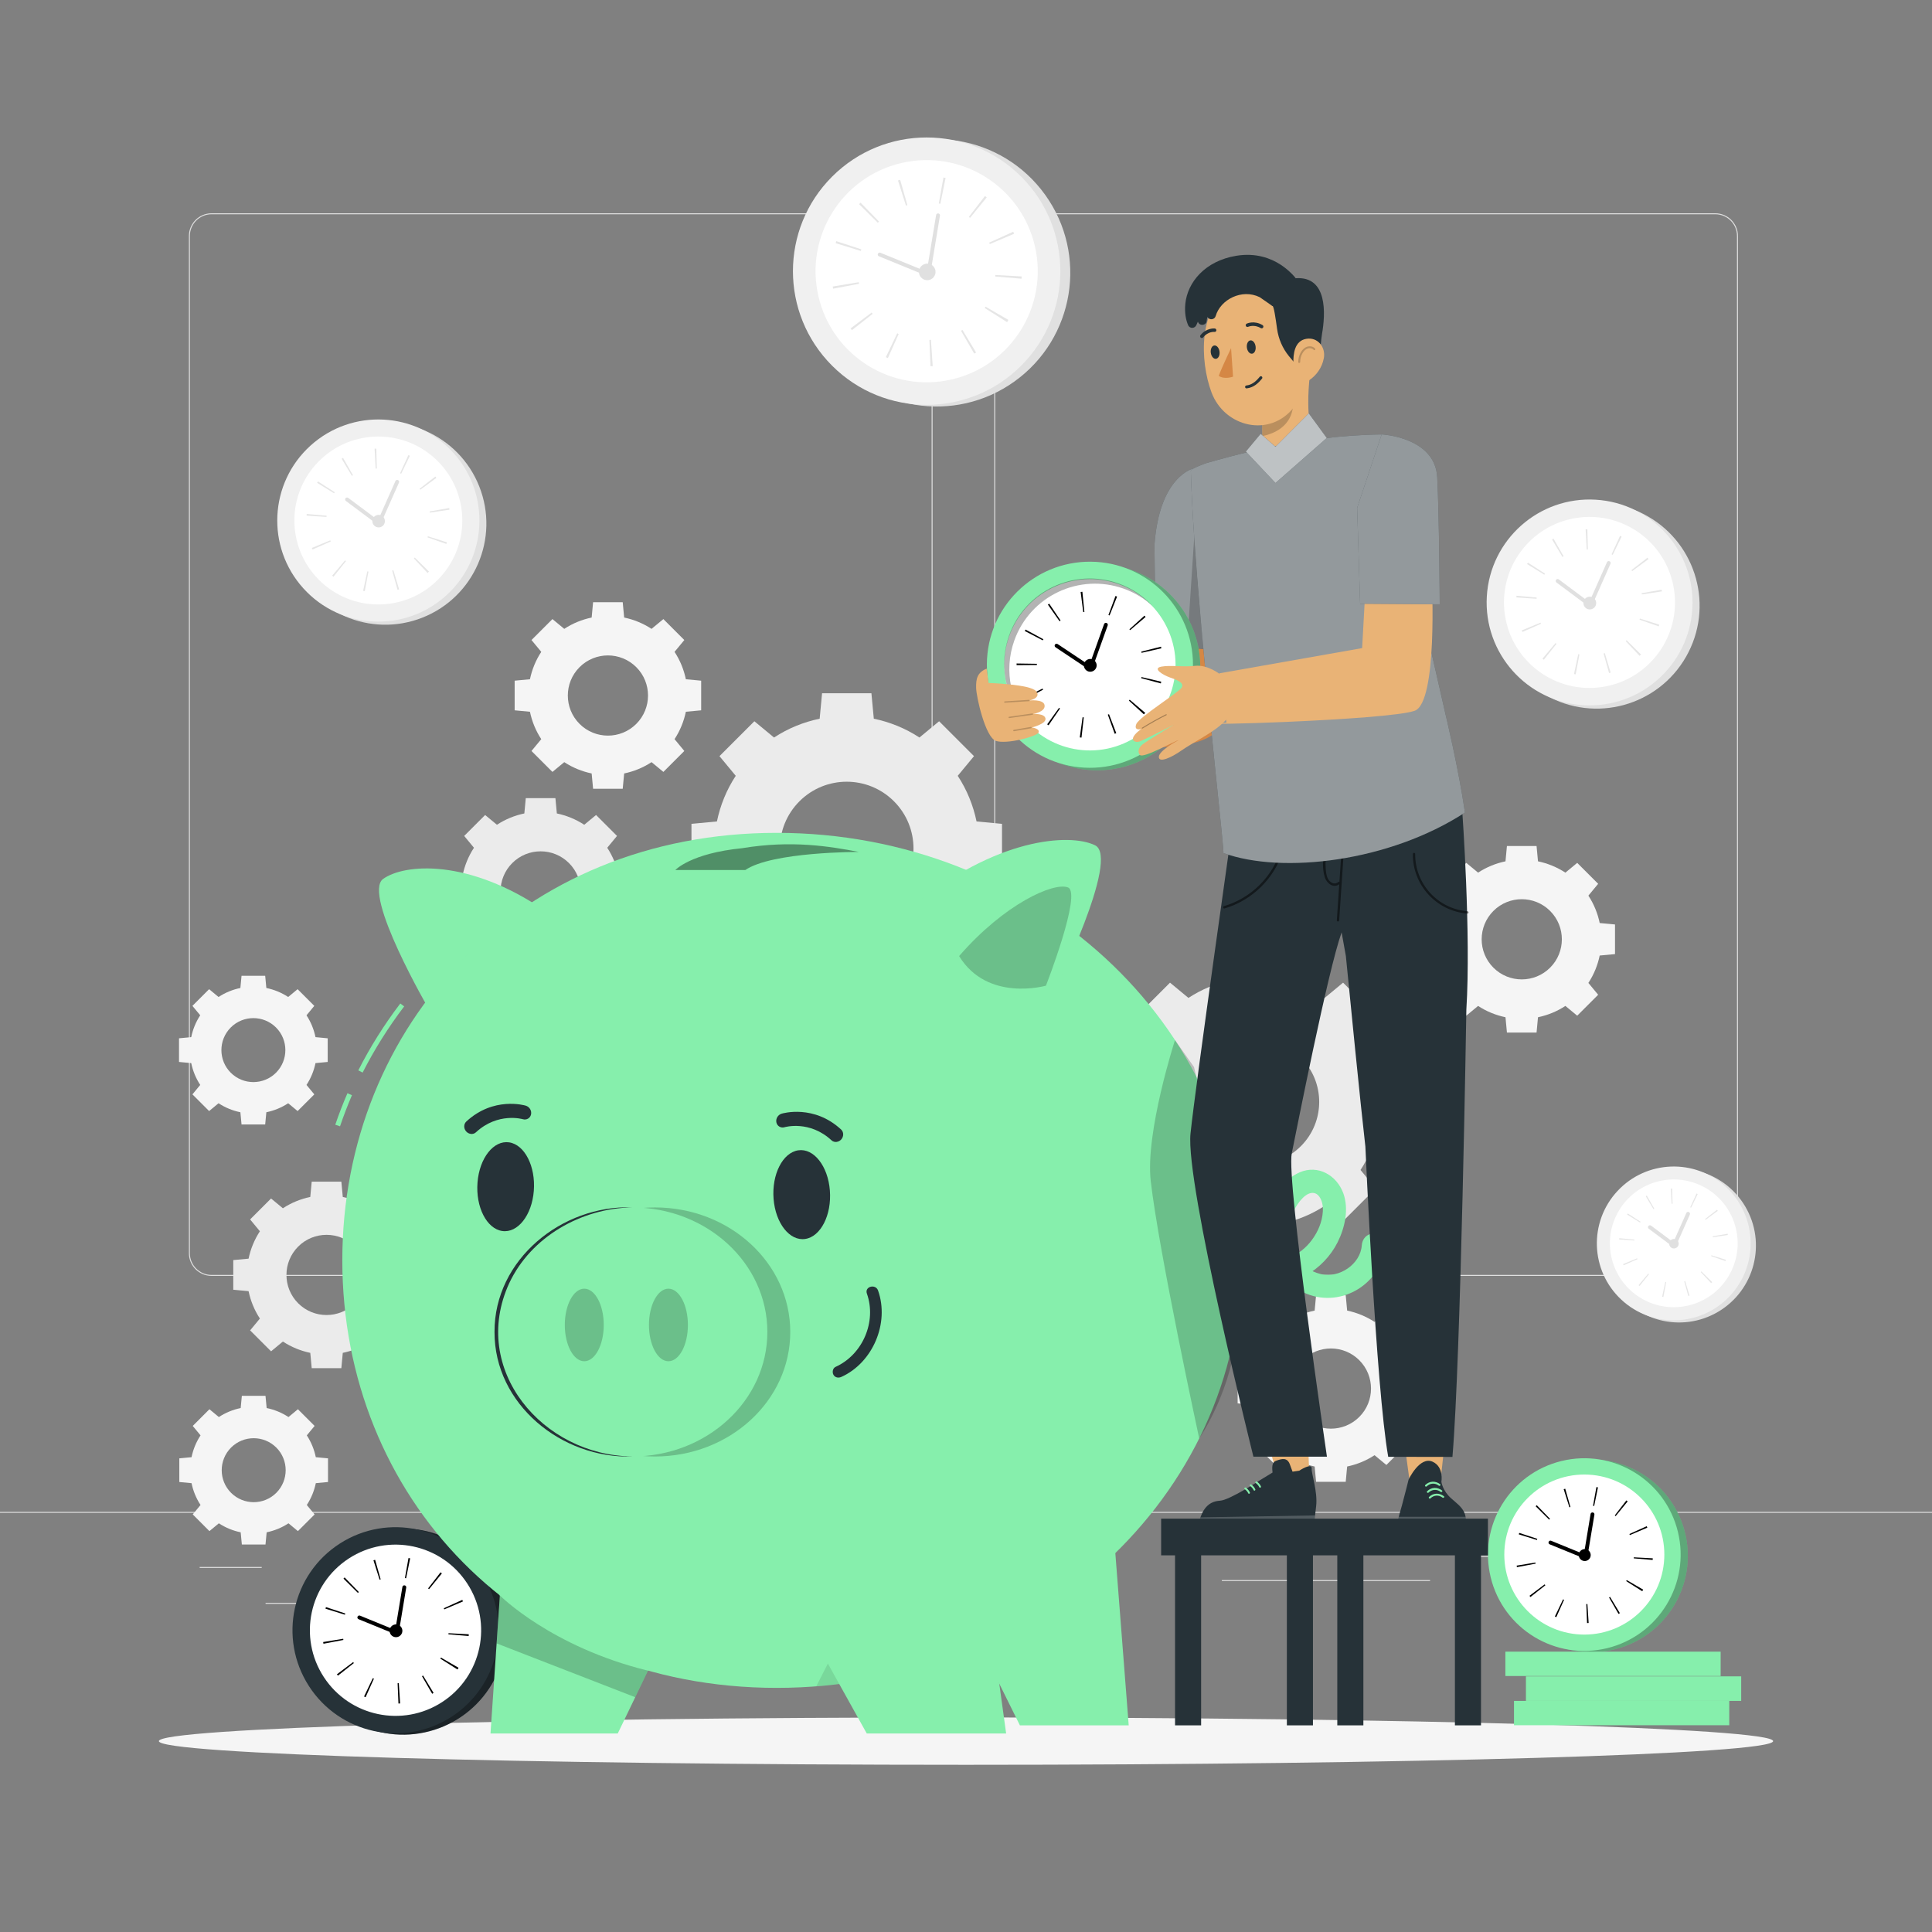 <svg xmlns="http://www.w3.org/2000/svg" viewBox="0 0 500 500"><rect x="0" y="0" width="500" height="500" fill="#808080" stroke="none"/><g id="freepik--background-complete--inject-7"><g><g><g><path d="M443.92,330.2h-180.75c-3.23,0-5.86-2.63-5.86-5.86V61.06c0-3.23,2.63-5.86,5.86-5.86h180.75c3.23,0,5.86,2.63,5.86,5.86V324.34c0,3.23-2.63,5.86-5.86,5.86ZM263.17,55.45c-3.09,0-5.61,2.52-5.61,5.61V324.34c0,3.09,2.52,5.61,5.61,5.61h180.75c3.09,0,5.61-2.52,5.61-5.61V61.06c0-3.09-2.52-5.61-5.61-5.61h-180.75Z" style="fill:#e0e0e0;"></path><path d="M235.49,330.2H54.75c-3.23,0-5.86-2.63-5.86-5.86V61.06c0-3.23,2.63-5.86,5.86-5.86H235.49c3.23,0,5.86,2.63,5.86,5.86V324.34c0,3.23-2.63,5.86-5.86,5.86ZM54.75,55.45c-3.09,0-5.61,2.52-5.61,5.61V324.34c0,3.09,2.52,5.61,5.61,5.61H235.49c3.09,0,5.61-2.52,5.61-5.61V61.06c0-3.09-2.52-5.61-5.61-5.61H54.75Z" style="fill:#e0e0e0;"></path></g><rect x="0" y="391.27" width="500" height=".25" style="fill:#e0e0e0;"></rect></g><rect x="51.67" y="405.53" width="16.06" height=".25" style="fill:#e0e0e0;"></rect><rect x="170.35" y="402.82" width="53.53" height=".25" style="fill:#e0e0e0;"></rect><rect x="68.73" y="414.82" width="36.25" height=".25" style="fill:#e0e0e0;"></rect><rect x="378.35" y="402.69" width="43.19" height=".25" style="fill:#e0e0e0;"></rect><rect x="430.45" y="402.69" width="6.33" height=".25" style="fill:#e0e0e0;"></rect><rect x="316.21" y="408.92" width="53.89" height=".25" style="fill:#e0e0e0;"></rect></g><path d="M190.41,200.78c-2.4,3.65-4.01,7.67-4.87,11.81l-6.59,.62v12.77l6.59,.62c.86,4.14,2.47,8.15,4.87,11.81l-4.21,5.09,9.03,9.03,5.09-4.21c3.65,2.4,7.67,4.01,11.81,4.87l.62,6.59h12.77l.62-6.59c4.14-.86,8.15-2.47,11.81-4.87l5.09,4.21,9.03-9.03-4.21-5.09c2.4-3.65,4.01-7.67,4.87-11.81l6.59-.62v-12.77l-6.59-.62c-.86-4.14-2.47-8.15-4.87-11.81l4.21-5.09-9.03-9.03-5.09,4.21c-3.65-2.4-7.67-4.01-11.81-4.87l-.62-6.59h-12.77l-.62,6.59c-4.14,.86-8.15,2.47-11.81,4.87l-5.09-4.21-9.03,9.03,4.21,5.09Zm40.94,6.59c6.75,6.75,6.75,17.7,0,24.45-6.75,6.75-17.7,6.75-24.45,0-6.75-6.75-6.75-17.7,0-24.45,6.75-6.75,17.7-6.75,24.45,0Z" style="fill:#ebebeb;"></path><path d="M140.08,168.7c-1.44,2.19-2.41,4.61-2.93,7.09l-3.96,.37v7.67l3.96,.37c.52,2.49,1.49,4.9,2.93,7.09l-2.53,3.06,5.42,5.42,3.06-2.53c2.19,1.44,4.61,2.41,7.09,2.93l.37,3.96h7.67l.37-3.96c2.49-.52,4.9-1.49,7.09-2.93l3.06,2.53,5.42-5.42-2.53-3.06c1.44-2.19,2.41-4.61,2.93-7.09l3.96-.37v-7.67l-3.96-.37c-.52-2.49-1.49-4.9-2.93-7.09l2.53-3.06-5.42-5.42-3.06,2.53c-2.2-1.44-4.61-2.41-7.09-2.93l-.37-3.96h-7.67l-.37,3.96c-2.49,.52-4.9,1.49-7.09,2.93l-3.06-2.53-5.42,5.42,2.53,3.06Zm24.59,3.96c4.05,4.05,4.05,10.63,0,14.68-4.05,4.05-10.63,4.05-14.68,0s-4.05-10.63,0-14.68c4.05-4.05,10.63-4.05,14.68,0Z" style="fill:#f5f5f5;"></path><path d="M327.19,348.06c-1.44,2.19-2.41,4.61-2.93,7.09l-3.96,.37v7.67l3.96,.37c.52,2.49,1.49,4.9,2.93,7.09l-2.53,3.06,5.42,5.42,3.06-2.53c2.19,1.44,4.61,2.41,7.09,2.93l.37,3.96h7.67l.37-3.96c2.49-.52,4.9-1.49,7.09-2.93l3.06,2.53,5.42-5.42-2.53-3.06c1.44-2.19,2.41-4.61,2.93-7.09l3.96-.37v-7.67l-3.96-.37c-.52-2.49-1.49-4.9-2.93-7.09l2.53-3.06-5.42-5.42-3.06,2.53c-2.2-1.44-4.61-2.41-7.09-2.93l-.37-3.96h-7.67l-.37,3.96c-2.49,.52-4.9,1.49-7.09,2.93l-3.06-2.53-5.42,5.42,2.53,3.06Zm24.59,3.96c4.05,4.05,4.05,10.63,0,14.68-4.05,4.05-10.63,4.05-14.68,0-4.05-4.05-4.05-10.63,0-14.68,4.05-4.05,10.63-4.05,14.68,0Z" style="fill:#f5f5f5;"></path><path d="M51.82,262.75c-1.15,1.75-1.92,3.67-2.33,5.66l-3.16,.3v6.12l3.16,.3c.41,1.98,1.18,3.9,2.33,5.65l-2.02,2.44,4.32,4.32,2.44-2.02c1.75,1.15,3.67,1.92,5.65,2.33l.3,3.16h6.12l.3-3.16c1.98-.41,3.9-1.18,5.65-2.33l2.44,2.02,4.32-4.32-2.02-2.44c1.15-1.75,1.92-3.67,2.33-5.65l3.16-.3v-6.12l-3.16-.3c-.41-1.98-1.18-3.9-2.33-5.65l2.02-2.44-4.32-4.32-2.44,2.02c-1.75-1.15-3.67-1.92-5.65-2.33l-.3-3.16h-6.12l-.3,3.16c-1.98,.41-3.9,1.18-5.65,2.33l-2.44-2.02-4.32,4.32,2.02,2.44Zm19.61,3.16c3.23,3.23,3.23,8.47,0,11.71-3.23,3.23-8.48,3.23-11.71,0-3.23-3.23-3.23-8.47,0-11.71,3.23-3.23,8.47-3.23,11.71,0Z" style="fill:#f5f5f5;"></path><path d="M51.9,371.47c-1.15,1.75-1.92,3.67-2.33,5.65l-3.16,.3v6.12l3.16,.3c.41,1.98,1.18,3.9,2.33,5.65l-2.02,2.44,4.32,4.32,2.44-2.02c1.75,1.15,3.67,1.92,5.65,2.33l.3,3.16h6.12l.3-3.16c1.98-.41,3.9-1.18,5.65-2.33l2.44,2.02,4.32-4.32-2.02-2.44c1.15-1.75,1.92-3.67,2.33-5.65l3.16-.3v-6.12l-3.16-.3c-.41-1.98-1.18-3.9-2.33-5.65l2.02-2.44-4.32-4.32-2.44,2.02c-1.75-1.15-3.67-1.92-5.65-2.33l-.3-3.16h-6.12l-.3,3.16c-1.98,.41-3.9,1.18-5.65,2.33l-2.44-2.02-4.32,4.32,2.02,2.44Zm19.61,3.16c3.23,3.23,3.23,8.47,0,11.71-3.23,3.23-8.48,3.23-11.71,0s-3.23-8.47,0-11.71c3.23-3.23,8.47-3.23,11.71,0Z" style="fill:#f5f5f5;"></path><path d="M376.58,231.79c-1.44,2.19-2.41,4.61-2.93,7.09l-3.96,.37v7.67l3.96,.37c.52,2.49,1.49,4.9,2.93,7.09l-2.53,3.06,5.42,5.42,3.06-2.53c2.19,1.44,4.61,2.41,7.09,2.93l.37,3.96h7.67l.37-3.96c2.49-.52,4.9-1.49,7.09-2.93l3.06,2.53,5.42-5.42-2.53-3.06c1.44-2.19,2.41-4.61,2.93-7.09l3.96-.37v-7.67l-3.96-.37c-.52-2.49-1.49-4.9-2.93-7.09l2.53-3.06-5.42-5.42-3.06,2.53c-2.2-1.44-4.61-2.41-7.09-2.93l-.37-3.96h-7.67l-.37,3.96c-2.49,.52-4.9,1.49-7.09,2.93l-3.06-2.53-5.42,5.42,2.53,3.06Zm24.59,3.96c4.05,4.05,4.05,10.63,0,14.68-4.05,4.05-10.63,4.05-14.68,0-4.05-4.05-4.05-10.63,0-14.68,4.05-4.05,10.63-4.05,14.68,0Z" style="fill:#f5f5f5;"></path><path d="M122.66,219.4c-1.44,2.19-2.41,4.61-2.93,7.09l-3.96,.37v7.67l3.96,.37c.52,2.49,1.49,4.9,2.93,7.09l-2.53,3.06,5.42,5.42,3.06-2.53c2.19,1.44,4.61,2.41,7.09,2.93l.37,3.96h7.67l.37-3.96c2.49-.52,4.9-1.49,7.09-2.93l3.06,2.53,5.42-5.42-2.53-3.06c1.44-2.19,2.41-4.61,2.93-7.09l3.96-.37v-7.67l-3.96-.37c-.52-2.49-1.49-4.9-2.93-7.09l2.53-3.06-5.42-5.42-3.06,2.53c-2.2-1.44-4.61-2.41-7.09-2.93l-.37-3.96h-7.67l-.37,3.96c-2.49,.52-4.9,1.49-7.09,2.93l-3.06-2.53-5.42,5.42,2.53,3.06Zm24.59,3.96c4.05,4.05,4.05,10.63,0,14.68-4.05,4.05-10.63,4.05-14.68,0-4.05-4.05-4.05-10.63,0-14.68,4.05-4.05,10.63-4.05,14.68,0Z" style="fill:#ebebeb;"></path><path d="M67.26,318.65c-1.44,2.19-2.41,4.61-2.93,7.09l-3.96,.37v7.67l3.96,.37c.52,2.49,1.49,4.9,2.93,7.09l-2.53,3.06,5.42,5.42,3.06-2.53c2.2,1.44,4.61,2.41,7.09,2.93l.37,3.96h7.67l.37-3.96c2.49-.52,4.9-1.49,7.09-2.93l3.06,2.53,5.42-5.42-2.53-3.06c1.44-2.19,2.41-4.61,2.93-7.09l3.96-.37v-7.67l-3.96-.37c-.52-2.49-1.49-4.9-2.93-7.09l2.53-3.06-5.42-5.42-3.06,2.53c-2.2-1.44-4.61-2.41-7.09-2.93l-.37-3.96h-7.67l-.37,3.96c-2.49,.52-4.9,1.49-7.09,2.93l-3.06-2.53-5.42,5.42,2.53,3.06Zm24.59,3.96c4.05,4.05,4.05,10.63,0,14.68-4.05,4.05-10.63,4.05-14.68,0s-4.05-10.63,0-14.68c4.05-4.05,10.63-4.05,14.68,0Z" style="fill:#ebebeb;"></path><path d="M298.29,267.54c-2.25,3.42-3.76,7.19-4.57,11.06l-6.18,.58v11.97l6.18,.58c.8,3.88,2.32,7.64,4.57,11.06l-3.95,4.77,8.46,8.46,4.77-3.95c3.42,2.25,7.19,3.76,11.06,4.57l.58,6.18h11.97l.58-6.18c3.88-.81,7.64-2.32,11.06-4.57l4.77,3.95,8.46-8.46-3.95-4.77c2.25-3.42,3.76-7.19,4.57-11.06l6.18-.58v-11.97l-6.18-.58c-.81-3.88-2.32-7.64-4.57-11.06l3.95-4.77-8.46-8.46-4.77,3.95c-3.42-2.25-7.19-3.76-11.06-4.57l-.58-6.18h-11.97l-.58,6.18c-3.88,.81-7.64,2.32-11.06,4.57l-4.77-3.95-8.46,8.46,3.95,4.77Zm38.37,6.18c6.33,6.33,6.33,16.58,0,22.91-6.33,6.33-16.58,6.33-22.91,0s-6.33-16.58,0-22.91c6.33-6.33,16.58-6.33,22.91,0Z" style="fill:#ebebeb;"></path><g><g><circle cx="242.39" cy="70.61" r="34.6" transform="translate(4.37 154.79) rotate(-35.72)" style="fill:#e0e0e0;"></circle><circle cx="239.82" cy="70.18" r="34.6" transform="translate(20.61 190.13) rotate(-45)" style="fill:#f0f0f0;"></circle><circle cx="239.82" cy="70.18" r="28.75" transform="translate(-9.66 56.06) rotate(-13.07)" style="fill:#fff;"></circle><path d="M240.81,94.79l-.28-6.82c.14,0,.27-.01,.4-.02l.45,6.81c-.19,.01-.38,.02-.57,.03Zm-11.03-2.12c-.17-.08-.35-.16-.52-.24l2.94-6.16c.12,.06,.24,.11,.37,.17l-2.79,6.23Zm22.35-1.15l-3.42-5.91,.37-.22,3.53,5.84c-.16,.1-.32,.19-.48,.28Zm-31.65-6.08c-.12-.15-.23-.3-.35-.45l5.46-4.1,.25,.33-5.36,4.22Zm40.14-2.08l-5.77-3.64,.22-.35,5.9,3.43-.09,.15c-.06,.1-.16,.26-.26,.42Zm-45.01-8.65c-.04-.19-.07-.37-.1-.56l6.74-1.11c.02,.13,.05,.27,.07,.4l-6.71,1.27Zm41.95-3.15c.01-.13,.02-.26,.03-.39l6.82,.37c-.01,.2-.02,.39-.04,.59l-6.8-.57Zm-34.77-6.61l-6.52-2.02,.17-.52,6.48,2.13-.13,.41Zm33.38-1.78l-.17-.38,6.22-2.81c.08,.17,.15,.34,.23,.51l-6.28,2.68Zm-28.99-5.53l-4.85-4.8c.13-.13,.26-.26,.39-.39l4.76,4.89-.3,.3Zm23.87-1.26c-.1-.08-.21-.17-.31-.25l4.17-5.4c.15,.12,.3,.24,.45,.36l-4.31,5.29Zm-16.59-3.16l-2.06-6.51c.19-.06,.37-.12,.56-.17l1.87,6.56c-.13,.04-.25,.07-.37,.11Zm8.9-.48l-.4-.08,1.2-6.72c.19,.03,.37,.07,.56,.11l-1.36,6.69Z" style="fill:#e6e6e6;"></path></g><g><path d="M240.23,71.51c-.06,0-.13-.01-.19-.04l-12.57-5.14c-.26-.1-.38-.4-.27-.65,.1-.26,.4-.38,.65-.27l11.99,4.9,2.43-14.66c.04-.27,.3-.46,.58-.41,.27,.04,.46,.3,.41,.58l-2.53,15.28c-.02,.15-.12,.28-.25,.35-.08,.04-.16,.06-.24,.06Z" style="fill:#e0e0e0;"></path><path d="M242.11,70.55c-.1,1.18-1.14,2.06-2.32,1.96-1.18-.1-2.06-1.14-1.96-2.32,.1-1.18,1.14-2.06,2.32-1.96,1.18,.1,2.06,1.14,1.96,2.32Z" style="fill:#e0e0e0;"></path></g></g><g><g><circle cx="99.71" cy="135.51" r="26.16" transform="translate(-42.9 46.25) rotate(-21.61)" style="fill:#e0e0e0;"></circle><circle cx="97.91" cy="134.71" r="26.16" transform="translate(-65.04 100.38) rotate(-42.09)" style="fill:#f0f0f0;"></circle><circle cx="97.91" cy="134.71" r="21.73" transform="translate(-67.59 116.23) rotate(-47.62)" style="fill:#fff;"></circle><path d="M93.98,152.9l1.08-5.04c.1,.02,.2,.04,.3,.06l-.96,5.07c-.14-.03-.28-.06-.42-.09Zm-7.67-3.64c-.11-.09-.22-.18-.34-.28l3.32-3.95c.08,.07,.16,.13,.24,.19l-3.22,4.03Zm16.58,3.38l-1.39-4.97,.31-.09,1.48,4.94c-.13,.04-.27,.08-.4,.12Zm-22.01-10.44c-.06-.13-.11-.26-.17-.39l4.77-1.97,.12,.29-4.72,2.08Zm29.77,6.08l-3.53-3.76,.23-.22,3.67,3.62-.09,.09c-.06,.06-.17,.16-.27,.26Zm-31.3-14.84c0-.14,.02-.29,.03-.43l5.14,.46c0,.1-.02,.2-.02,.31l-5.15-.34Zm31.3,5.63c.03-.09,.06-.18,.09-.28l4.92,1.56c-.04,.14-.09,.28-.14,.42l-4.87-1.7Zm-24.19-11.41l-4.39-2.71,.22-.35,4.34,2.79-.17,.27Zm24.77,5.01l-.05-.31,5.08-.88c.02,.14,.05,.28,.07,.42l-5.1,.77Zm-20.17-9.53l-2.64-4.43c.12-.07,.24-.14,.36-.21l2.56,4.48-.28,.16Zm17.71,3.59c-.06-.08-.12-.16-.18-.24l4.08-3.16c.09,.12,.18,.23,.26,.35l-4.16,3.06Zm-11.55-5.46l-.27-5.15c.15,0,.29-.01,.44-.02l.13,5.16c-.1,0-.2,0-.3,.01Zm6.6,1.33l-.28-.13,2.15-4.69c.13,.06,.26,.12,.39,.18l-2.26,4.64Z" style="fill:#e6e6e6;"></path></g><g><path d="M98.05,135.89c-.11,0-.21-.03-.3-.1l-8.23-6.14c-.22-.17-.27-.48-.1-.7,.16-.22,.48-.27,.7-.1l7.73,5.77,4.49-10.13c.11-.25,.41-.37,.66-.25,.25,.11,.37,.41,.25,.66l-4.74,10.7c-.06,.14-.18,.24-.33,.28-.04,.01-.08,.02-.13,.02Z" style="fill:#e0e0e0;"></path><path d="M99.52,135.41c-.3,.85-1.22,1.29-2.07,.99s-1.29-1.22-.99-2.07c.3-.85,1.22-1.29,2.07-.99s1.29,1.22,.99,2.07Z" style="fill:#e0e0e0;"></path></g></g><g><g><circle cx="434.53" cy="322.36" r="19.9" transform="translate(-103.63 266.55) rotate(-30.65)" style="fill:#e0e0e0;"></circle><circle cx="433.15" cy="321.75" r="19.9" transform="translate(-97.47 419.61) rotate(-47.05)" style="fill:#f0f0f0;"></circle><circle cx="433.15" cy="321.75" r="16.53" transform="translate(-42.16 577.12) rotate(-64.85)" style="fill:#fff;"></circle><path d="M430.16,335.59l.82-3.84c.08,.02,.15,.03,.23,.05l-.73,3.86c-.11-.02-.21-.04-.32-.07Zm-5.84-2.77c-.09-.07-.17-.14-.26-.21l2.52-3.01c.06,.05,.12,.1,.18,.15l-2.45,3.07Zm12.61,2.57l-1.05-3.78,.24-.07,1.12,3.76c-.1,.03-.2,.06-.31,.09Zm-16.74-7.94c-.04-.1-.09-.2-.13-.3l3.63-1.5,.09,.22-3.59,1.58Zm22.65,4.62l-2.69-2.86,.17-.16,2.79,2.76-.07,.07s-.13,.12-.2,.2Zm-23.81-11.29c0-.11,.02-.22,.03-.33l3.91,.35c0,.08-.01,.15-.02,.23l-3.92-.26Zm23.81,4.29c.02-.07,.05-.14,.07-.21l3.74,1.18c-.03,.11-.07,.21-.11,.32l-3.7-1.29Zm-18.4-8.68l-3.34-2.06,.17-.27,3.3,2.12-.13,.21Zm18.84,3.81l-.04-.24,3.87-.67c.02,.11,.04,.21,.05,.32l-3.88,.59Zm-15.35-7.25l-2.01-3.37c.09-.05,.18-.11,.27-.16l1.95,3.41-.21,.12Zm13.47,2.73c-.05-.06-.09-.12-.14-.18l3.1-2.41c.07,.09,.13,.18,.2,.27l-3.16,2.32Zm-8.78-4.15l-.21-3.92c.11,0,.22-.01,.34-.01l.1,3.92c-.07,0-.15,0-.22,0Zm5.02,1.02l-.21-.1,1.64-3.57c.1,.05,.2,.09,.29,.14l-1.72,3.53Z" style="fill:#e6e6e6;"></path></g><g><path d="M433.26,322.77c-.11,0-.21-.03-.3-.1l-6.26-4.67c-.22-.17-.27-.48-.1-.7,.16-.22,.48-.27,.7-.1l5.76,4.3,3.36-7.57c.11-.25,.41-.37,.66-.25,.25,.11,.37,.41,.25,.66l-3.61,8.14c-.06,.14-.18,.24-.33,.28-.04,.01-.08,.02-.13,.02Z" style="fill:#e0e0e0;"></path><path d="M434.38,322.28c-.23,.64-.93,.98-1.57,.76-.64-.23-.98-.93-.76-1.57s.93-.98,1.57-.76c.64,.23,.98,.93,.76,1.57Z" style="fill:#e0e0e0;"></path></g></g><g><g><circle cx="413.19" cy="156.72" r="26.64" transform="translate(72.66 438.37) rotate(-60.36)" style="fill:#e0e0e0;"></circle><circle cx="411.36" cy="155.91" r="26.64" transform="translate(231.7 557.46) rotate(-86.65)" style="fill:#f0f0f0;"></circle><circle cx="411.36" cy="155.91" r="22.13" transform="translate(-18.93 64.39) rotate(-8.75)" style="fill:#fff;"></circle><path d="M407.35,174.44l1.1-5.14c.1,.02,.2,.04,.31,.06l-.98,5.16c-.14-.03-.29-.06-.43-.09Zm-7.81-3.71c-.11-.09-.23-.18-.34-.28l3.38-4.02c.08,.07,.16,.13,.24,.2l-3.28,4.11Zm16.88,3.45l-1.41-5.06,.31-.09,1.51,5.03c-.14,.04-.27,.08-.41,.12Zm-22.42-10.63c-.06-.13-.12-.27-.17-.4l4.86-2.01,.12,.29-4.81,2.12Zm30.33,6.19l-3.6-3.83,.23-.22,3.74,3.69-.1,.09c-.06,.06-.17,.16-.27,.26Zm-31.89-15.12c0-.15,.02-.29,.03-.44l5.23,.47c0,.1-.02,.21-.02,.31l-5.24-.35Zm31.88,5.74c.03-.09,.06-.19,.09-.28l5.01,1.59c-.05,.14-.09,.29-.14,.43l-4.96-1.73Zm-24.64-11.62l-4.47-2.76,.22-.36,4.42,2.84-.18,.28Zm25.23,5.1l-.05-.32,5.18-.9c.02,.14,.05,.28,.07,.43l-5.2,.79Zm-20.55-9.71l-2.69-4.52c.12-.07,.24-.14,.37-.21l2.61,4.56-.28,.17Zm18.04,3.66c-.06-.08-.12-.16-.18-.24l4.15-3.22c.09,.12,.18,.24,.27,.36l-4.23,3.11Zm-11.76-5.56l-.28-5.25c.15,0,.3-.01,.45-.02l.13,5.25c-.1,0-.2,0-.3,.01Zm6.72,1.36l-.28-.13,2.19-4.78c.13,.06,.26,.12,.4,.19l-2.3,4.72Z" style="fill:#e6e6e6;"></path></g><g><path d="M411.5,157.1c-.11,0-.21-.03-.3-.1l-8.38-6.25c-.22-.17-.27-.48-.1-.7,.17-.22,.48-.27,.7-.1l7.88,5.88,4.58-10.33c.11-.25,.41-.37,.66-.25,.25,.11,.37,.41,.25,.66l-4.83,10.9c-.06,.14-.18,.24-.33,.28-.04,.01-.08,.02-.13,.02Z" style="fill:#e0e0e0;"></path><path d="M413,156.62c-.3,.86-1.25,1.31-2.11,1.01-.86-.3-1.31-1.25-1.01-2.11,.3-.86,1.25-1.31,2.11-1.01,.86,.3,1.31,1.25,1.01,2.11Z" style="fill:#e0e0e0;"></path></g></g></g><g id="freepik--Shadow--inject-7"><path d="M458.88,450.6c0,3.39-93.52,6.13-208.88,6.13s-208.88-2.75-208.88-6.13,93.52-6.13,208.88-6.13,208.88,2.75,208.88,6.13Z" style="fill:#f5f5f5;"></path></g><g id="freepik--Clocks_2--inject-7"><g><g><g><circle cx="411.87" cy="402.63" r="24.93" transform="translate(-141.06 563.92) rotate(-60.61)" style="fill:#86EFAC;"></circle><circle cx="411.87" cy="402.63" r="24.93" transform="translate(-141.06 563.92) rotate(-60.61)" style="opacity:.3;"></circle><circle cx="410.02" cy="402.32" r="24.93" transform="translate(-83.52 108.39) rotate(-13.68)" style="fill:#86EFAC;"></circle><circle cx="410.02" cy="402.32" r="20.71" style="fill:#fff;"></circle><path d="M410.73,420.05l-.2-4.91c.1,0,.19,0,.29-.02l.32,4.91c-.14,0-.27,.02-.41,.02Zm-7.95-1.53c-.13-.06-.25-.11-.38-.17l2.12-4.44c.09,.04,.18,.08,.26,.12l-2.01,4.49Zm16.1-.83l-2.46-4.26,.26-.16,2.54,4.21c-.11,.07-.23,.14-.34,.2Zm-22.8-4.38c-.08-.11-.17-.21-.25-.32l3.93-2.96,.18,.24-3.86,3.04Zm28.93-1.5l-4.16-2.63,.16-.25,4.25,2.47-.07,.11c-.04,.07-.11,.19-.19,.3Zm-32.43-6.23c-.03-.13-.05-.27-.07-.4l4.85-.8c.02,.1,.03,.19,.05,.29l-4.83,.91Zm30.23-2.27c0-.09,.01-.18,.02-.28l4.91,.26c0,.14-.02,.28-.03,.42l-4.9-.41Zm-25.05-4.76l-4.7-1.46,.12-.38,4.67,1.54-.09,.29Zm24.05-1.28l-.12-.27,4.48-2.02c.06,.12,.11,.25,.16,.37l-4.52,1.93Zm-20.89-3.99l-3.49-3.46c.09-.09,.19-.19,.28-.28l3.43,3.52-.22,.22Zm17.2-.91c-.07-.06-.15-.12-.22-.18l3.01-3.89c.11,.09,.22,.17,.33,.26l-3.11,3.81Zm-11.96-2.28l-1.48-4.69c.13-.04,.27-.08,.4-.12l1.35,4.73c-.09,.03-.18,.05-.27,.08Zm6.41-.34l-.29-.06,.87-4.84c.13,.02,.27,.05,.4,.08l-.98,4.82Z"></path></g><g><path d="M410.31,403.41c-.06,0-.13-.01-.19-.04l-9.06-3.7c-.26-.1-.38-.4-.27-.65s.4-.38,.65-.27l8.48,3.47,1.72-10.39c.04-.27,.3-.46,.58-.41,.27,.04,.46,.3,.41,.58l-1.83,11.01c-.02,.15-.12,.28-.25,.35-.08,.04-.16,.06-.24,.06Z"></path><path d="M411.67,402.58c-.07,.85-.82,1.48-1.67,1.41-.85-.07-1.48-.82-1.41-1.67s.82-1.48,1.67-1.41,1.48,.82,1.41,1.67Z"></path></g></g><rect x="391.82" y="440.19" width="55.71" height="6.3" style="fill:#86EFAC;"></rect><rect x="389.59" y="427.45" width="55.71" height="6.3" style="fill:#86EFAC;"></rect><rect x="394.91" y="433.84" width="55.71" height="6.35" style="fill:#86EFAC;"></rect></g></g><g id="freepik--Clock_1--inject-7"><g><g><circle cx="104.35" cy="422.24" r="26.67" transform="translate(-326.32 361.36) rotate(-68.07)" style="fill:#263238;"></circle><circle cx="104.35" cy="422.24" r="26.67" transform="translate(-326.32 361.36) rotate(-68.07)" style="opacity:.3;"></circle><circle cx="102.36" cy="421.91" r="26.67" transform="translate(-211.86 122.33) rotate(-32.73)" style="fill:#263238;"></circle><circle cx="102.36" cy="421.91" r="22.16" transform="translate(-213.64 124.2) rotate(-33.07)" style="fill:#fff;"></circle><path d="M103.12,440.88l-.22-5.26c.1,0,.21,0,.31-.02l.34,5.25c-.15,0-.29,.02-.44,.02Zm-8.5-1.64c-.13-.06-.27-.12-.4-.19l2.27-4.75c.09,.04,.19,.09,.28,.13l-2.15,4.8Zm17.23-.89l-2.64-4.55,.28-.17,2.72,4.5c-.12,.07-.24,.15-.37,.22Zm-24.39-4.69c-.09-.11-.18-.23-.27-.35l4.2-3.16,.19,.25-4.13,3.26Zm30.94-1.6l-4.45-2.81,.17-.27,4.55,2.64-.07,.12c-.05,.08-.12,.2-.2,.32Zm-34.69-6.67c-.03-.14-.05-.29-.08-.43l5.19-.85c.02,.1,.03,.21,.05,.31l-5.17,.98Zm32.34-2.42c0-.1,.01-.2,.02-.3l5.25,.28c0,.15-.02,.3-.03,.45l-5.24-.44Zm-26.8-5.09l-5.02-1.56,.13-.4,5,1.65-.1,.31Zm25.73-1.37l-.13-.29,4.79-2.17c.06,.13,.12,.26,.17,.4l-4.84,2.06Zm-22.35-4.27l-3.74-3.7c.1-.1,.2-.2,.3-.3l3.67,3.77-.23,.23Zm18.4-.97c-.08-.06-.16-.13-.24-.19l3.22-4.16c.12,.09,.23,.18,.35,.28l-3.32,4.08Zm-12.79-2.44l-1.59-5.02c.14-.05,.29-.09,.43-.13l1.44,5.06c-.1,.03-.19,.06-.29,.09Zm6.86-.37l-.31-.06,.93-5.18c.14,.03,.29,.05,.43,.08l-1.05,5.16Z"></path></g><g><path d="M102.68,423.05c-.06,0-.13-.01-.19-.04l-9.69-3.96c-.26-.1-.38-.4-.27-.65,.1-.25,.4-.38,.65-.27l9.11,3.73,1.85-11.16c.04-.27,.3-.46,.58-.41,.27,.04,.46,.3,.41,.58l-1.95,11.78c-.02,.15-.12,.28-.25,.35-.08,.04-.16,.06-.24,.06Z"></path><path d="M104.13,422.19c-.08,.91-.88,1.59-1.79,1.51-.91-.08-1.59-.88-1.51-1.79s.88-1.59,1.79-1.51c.91,.08,1.59,.88,1.51,1.79Z"></path></g></g></g><g id="freepik--Piggy_bank--inject-7"><g><polygon points="292.11 446.52 287.94 392.85 252.68 423.75 263.95 446.52 292.11 446.52" style="fill:#86EFAC;"></polygon><path d="M111.13,261.43s-17.48-30.01-11.98-33.96c5.5-3.95,22.07-5.34,41.85,8.2-5.74,12.52-16.65,21.92-29.87,25.76Z" style="fill:#86EFAC;"></path><path d="M314.56,326.94c6.21,5.81,15.79,7.28,23.32,3.17,3.52-1.92,6.51-5.04,8.3-8.62,1.89-3.79,2.96-8.62,1.45-12.72-1.71-4.61-6.51-7.41-11.25-5.38-4.05,1.73-6.72,6.02-7.98,10.09-2.66,8.61,1.36,17.93,9.79,21.36,9.1,3.7,19.57-2.75,20.24-12.57,.11-1.62-1.46-3-3-3-1.72,0-2.89,1.38-3,3-.33,4.89-5.81,8.6-10.57,7.47-5.53-1.31-8.88-6.63-8.22-12.26,.31-2.62,1.56-5.54,3.54-7.48,1.76-1.73,3.7-1.85,4.72,.52s.18,5.71-.82,7.79c-1.15,2.39-2.87,4.48-4.99,5.89-5.28,3.5-12.55,2.94-17.28-1.49-2.82-2.64-7.07,1.6-4.24,4.24h0Z" style="fill:#86EFAC;"></path><path d="M201.01,215.54c66.41,0,120.25,49.53,120.25,110.64s-53.84,110.64-120.25,110.64-112.42-49.53-112.42-110.64,46.01-110.64,112.42-110.64Z" style="fill:#86EFAC;"></path><path d="M304.09,269.17s-7.72,23.87-6.28,36.49c2.12,18.45,12.54,66.59,12.54,66.59,0,0,8.88-12.62,9.89-29.35,1.01-16.73-11.23-66.75-11.23-66.75l-4.92-6.98Z" style="isolation:isolate; opacity:.2;"></path><path d="M211.25,436.39c3.59-.25,7.12-.66,10.6-1.23l-4.81-10.07-5.78,11.3Z" style="isolation:isolate; opacity:.1;"></path><polygon points="260.39 448.63 254.73 407.58 210.48 423.75 224.32 448.63 260.39 448.63" style="fill:#86EFAC;"></polygon><polygon points="126.94 448.63 129.73 407.58 171.86 423.75 159.87 448.63 126.94 448.63" style="fill:#86EFAC;"></polygon><path d="M272.8,256.78s17.22-34.79,10.6-38.02-25.81-1.85-47.24,15.9c13.13,20.74,36.64,22.12,36.64,22.12Z" style="fill:#86EFAC;"></path><path d="M270.69,255.09s9.39-24.03,5.69-25.43c-3.7-1.4-16.41,4.23-28.16,17.77,7.34,12.01,22.47,7.66,22.47,7.66Z" style="isolation:isolate; opacity:.2;"></path><path d="M222.27,220.48c-7.46-1.43-17.35-3.1-30.18-.97-13.37,1.32-17.31,5.65-17.31,5.65h18.11c6.93-4.75,29.38-4.68,29.38-4.68Z" style="isolation:isolate; opacity:.4;"></path><g><path d="M123.58,306.03c-.5,6.33,2.36,11.95,6.38,12.55,4.02,.6,7.69-4.05,8.19-10.38,.5-6.33-2.35-11.95-6.38-12.56-4.02-.6-7.69,4.05-8.19,10.38Z" style="fill:#263238;"></path><path d="M121.86,293.46c.47,.05,.95-.08,1.31-.42,5.68-5.26,12.07-3.41,12.14-3.39,.95,.28,1.91-.26,2.12-1.23,.21-.97-.39-1.98-1.35-2.27-.33-.1-8.36-2.42-15.4,4.1-.7,.65-.72,1.8-.03,2.57,.33,.37,.76,.58,1.2,.63Z" style="fill:#263238;"></path></g><g><path d="M214.77,308.09c.5,6.33-2.36,11.95-6.38,12.55-4.02,.6-7.69-4.05-8.19-10.38-.5-6.33,2.35-11.95,6.38-12.56,4.02-.6,7.69,4.05,8.19,10.38Z" style="fill:#263238;"></path><path d="M216.5,295.53c-.47,.05-.95-.08-1.31-.42-5.68-5.26-12.07-3.41-12.14-3.39-.95,.28-1.91-.26-2.12-1.23-.21-.97,.39-1.98,1.35-2.27,.33-.1,8.36-2.42,15.4,4.1,.7,.65,.72,1.8,.03,2.57-.33,.37-.76,.58-1.2,.63Z" style="fill:#263238;"></path></g><g><g><path d="M169.5,312.48c19.34,0,35.02,14.42,35.02,32.23s-15.67,32.23-35.02,32.23-35.09-14.42-35.09-32.23,15.75-32.23,35.09-32.23Z" style="isolation:isolate; opacity:.2;"></path><path d="M163.57,312.48c19.34,0,35.02,14.42,35.02,32.23s-15.67,32.23-35.02,32.23-35.09-14.42-35.09-32.23,15.75-32.23,35.09-32.23Z" style="fill:#86EFAC;"></path><ellipse cx="172.99" cy="342.9" rx="5.04" ry="9.39" style="isolation:isolate; opacity:.2;"></ellipse><path d="M156.25,342.9c0,5.18-2.26,9.39-5.04,9.39s-5.04-4.2-5.04-9.39,2.26-9.39,5.04-9.39,5.04,4.2,5.04,9.39Z" style="isolation:isolate; opacity:.2;"></path></g><path d="M163.57,376.93c-18.1,.62-35.65-13.45-35.59-32.23-.07-18.77,17.49-32.86,35.59-32.23-13.16,.24-26.15,7.6-31.79,19.63-10.26,22.33,8.71,44.6,31.79,44.82h0Z" style="fill:#263238;"></path></g><path d="M129.37,412.9s13.26,13.33,38.34,19.47l-3.31,6.87-35.87-13.93,.84-12.41Z" style="isolation:isolate; opacity:.2;"></path><path d="M217.75,356.34c8.15-3.68,12.48-13.95,9.49-22.36-.64-1.81-3.54-1.03-2.89,.8,2.58,7.26-1.1,15.81-8.11,18.97-.74,.34-.91,1.4-.54,2.05,.44,.76,1.32,.87,2.05,.54h0Z" style="fill:#263238;"></path><path d="M104.6,260.46l-1-.76c-4.14,5.43-7.78,11.22-10.87,17.31l1.12,.57c3.06-6.01,6.66-11.74,10.74-17.11Z" style="fill:#86EFAC;"></path><path d="M91.08,283.43l-1.16-.5c-1.16,2.66-2.22,5.4-3.15,8.15l1.23,.41c.92-2.73,1.97-5.44,3.08-8.05Z" style="fill:#86EFAC;"></path></g></g><g id="freepik--Character--inject-7"><g><g><polygon points="338.16 360.32 338.87 383.55 331.2 384.1 324.9 361.84 338.16 360.32" style="fill:#e9b376;"></polygon><g><path d="M340.03,394.89l-6.63-.05s-1.34-.72-2.12-.63c-.79,.09-3.52,.59-3.52,.59l-17.62-.13c.15-.74,.33-1.39,.53-1.98,.25-.71,.53-1.31,.85-1.82,1.11-1.77,2.6-2.4,4.22-2.49,2.47-.14,10.27-5.26,10.27-5.26l3.32-2.03c-.1-1.12-.28-2.59,.91-3.04,1.53-.57,2.85-.86,3.53,.81l.74,2.01,1.74-.26s3.42-2.28,3.22-.43c-.11,1.06,1.58,5.86,1.15,9.59-.1,.87-.19,1.69-.28,2.41h0c-.18,1.6-.31,2.7-.31,2.7Z" style="fill:#263238;"></path><g style="opacity:.2;"><path d="M310.13,394.67l17.62,.13s2.74-.5,3.52-.59c.79-.09,2.12,.63,2.12,.63l6.64,.05s.13-1.1,.31-2.7l-29.68,.5c-.2,.58-.38,1.24-.53,1.98Z" style="fill:#fff;"></path></g><path d="M322.12,385.02c.08-.08,.21-.09,.3-.02,.43,.29,.8,.71,1.04,1.22,.13,.27-.27,.53-.4,.26-.22-.46-.54-.82-.92-1.08-.13-.09-.15-.26-.04-.37h0Z" style="fill:#86EFAC;"></path><path d="M323.52,384.21c.08-.08,.21-.09,.3-.02,.43,.29,.8,.71,1.04,1.22,.13,.27-.27,.53-.4,.26-.22-.46-.54-.82-.92-1.08-.13-.09-.15-.26-.04-.37h0Z" style="fill:#86EFAC;"></path><path d="M324.98,383.45c.08-.08,.21-.09,.3-.02,.43,.29,.8,.71,1.04,1.22,.13,.27-.27,.53-.4,.26-.22-.46-.54-.82-.92-1.08-.13-.09-.15-.26-.04-.37h0Z" style="fill:#86EFAC;"></path></g></g><g><polygon points="361.7 360.48 364.93 384.2 372.66 384.59 375.16 361.73 361.7 360.48" style="fill:#e9b376;"></polygon><path d="M379.24,395.2h-17.29s-.38-.73,.05-2.66c.07-.3,.15-.63,.26-.99,0-.02,0-.04,.02-.05,.16-.53,.35-1.19,.54-1.9,.79-2.89,1.72-6.68,1.72-6.68,0,0,2.88-6.16,6.24-4.62,2.95,1.35,2.25,5.21,2.25,5.21,0,0,.29,2.27,2.53,4.26,1.38,1.23,2.76,2.19,3.42,3.73,.12,.29,.22,.59,.29,.92,0,.04,.02,.08,.02,.12,.14,.74,.13,1.61-.07,2.66Z" style="fill:#263238;"></path><g style="opacity:.2;"><path d="M362,392.55c-.43,1.93-.05,2.66-.05,2.66h17.29c.2-1.05,.21-1.92,.07-2.66h-17.3Z" style="fill:#fff;"></path></g><path d="M372.35,384.48c-.97-.76-2.25-.66-3.12,.19-.24,.23-.6-.13-.36-.36,1.09-1.06,2.65-1.12,3.84-.19,.26,.2-.1,.56-.36,.36h0Z" style="fill:#86EFAC;"></path><path d="M372.83,386.09c-.97-.76-2.25-.66-3.12,.19-.24,.23-.6-.13-.36-.36,1.09-1.06,2.65-1.12,3.84-.19,.26,.2-.1,.56-.36,.36h0Z" style="fill:#86EFAC;"></path><path d="M373.32,387.58c-.97-.76-2.25-.66-3.12,.19-.23,.23-.6-.13-.36-.36,1.09-1.06,2.65-1.12,3.84-.19,.26,.2-.1,.56-.36,.36h0Z" style="fill:#86EFAC;"></path></g><g><path d="M378.43,210.07l-36.19,.31-22.71-.69s-10.07,70.73-11.43,83.68c-1.35,12.95,16.28,83.61,16.28,83.61h19.03s-10.55-71.5-9.1-78.51c1.26-6.11,9.33-47.22,12.9-57.17,.36,2.04,.73,4.09,1.1,6.12,.9,9.18,3.79,38.44,5.05,49.33,0,0,2.73,62.21,5.91,80.27l16.62,.03c2.19-25.64,3.6-115.72,3.6-115.72h0c1.23-19.57-1.05-51.25-1.05-51.25Z" style="fill:#263238;"></path><g style="opacity:.5;"><path d="M331.47,219.97c-2.11,6.94-7.75,12.51-14.72,14.54-.38,.11-.22,.7,.16,.59,7.17-2.09,12.97-7.82,15.14-14.96,.11-.38-.47-.54-.59-.16h0Z"></path><path d="M347.8,219.97c-.41,6.07-.81,12.15-1.22,18.22-.02,.39-.63,.39-.61,0,.22-3.11,.42-6.24,.63-9.36-1.5,1.16-3.25-.24-3.74-1.79-.8-2.51-.5-5.48,.13-7.99,.1-.38,.69-.22,.59,.16-.44,1.76-.63,3.56-.5,5.37,.06,.92,.15,1.98,.58,2.82,.48,.94,1.69,1.73,2.66,.88,.11-.09,.23-.1,.32-.05,.19-2.75,.37-5.51,.56-8.26,.02-.39,.63-.39,.61,0Z"></path><path d="M365.65,221.01c-.09,8.05,6.11,14.78,14.12,15.42,.38,.03,.38-.57,0-.6-7.68-.61-13.6-7.12-13.52-14.82,0-.39-.59-.39-.6,0h0Z"></path></g></g><g><g><g><g><path d="M339.81,113.96s-2.11-5.83-.8-16.99c0-.01-.6-.17-.61-.18,.18-1.56,.4-3.01,.63-4.28,0-.04,0-.05,0-.05l-13.06,11.43c.91,3.35,.78,10.13,.52,13.03,0,0-1,5.34,5.73,4.44,4.92-.65,7.59-7.41,7.59-7.41Z" style="fill:#e9b376;"></path><path d="M326.53,108.73l8.07-3.29c-.33,2.73-2.12,6.21-7.91,7.43,0,0,.1-3.01-.16-4.15Z" style="opacity:.2;"></path></g><g><path d="M337.97,85.38c.56,9.4,1.06,14.68-3.09,20-6.24,8-18,5.19-21.36-3.87-3.03-8.16-3.43-22.16,5.28-26.89,8.58-4.66,18.61,1.37,19.17,10.76Z" style="fill:#e9b376;"></path><path d="M335.3,72.03c-3.96-5.35-12.3-1.49-15.58,1.57-.49,.46,7.6,3.37,7.12,3.25l2.46,2.34c.35-.12,.82,3.13,1.21,5.94,.36,2.58,1.41,5.01,3.06,7.04,1.38,1.7,3.24,3.75,5.37,5.45,3.06-1.98,2.57-7.67,3.19-11.17,.92-5.21,1.49-15.05-6.83-14.44Z" style="fill:#263238;"></path><path d="M342.6,92.71c-.45,2.49-2.02,4.53-3.76,5.67-2.62,1.72-4.02-1.2-4.11-4.17-.08-2.67,.3-5.99,3.32-6.52,2.97-.52,5.08,2.16,4.56,5.01Z" style="fill:#e9b376;"></path><path d="M324.95,89.69c.12,.95-.3,1.78-.92,1.85-.63,.07-1.23-.65-1.34-1.6-.12-.95,.3-1.78,.92-1.85,.63-.07,1.23,.65,1.34,1.6Z" style="fill:#263238;"></path><path d="M315.61,91.01c.12,.95-.3,1.78-.92,1.85-.63,.07-1.23-.65-1.34-1.6-.12-.95,.3-1.78,.92-1.85,.63-.07,1.23,.65,1.34,1.6Z" style="fill:#263238;"></path><path d="M318.59,90.11s-2.45,5.11-3.18,7.16c1.47,1.04,3.7,.21,3.7,.21l-.51-7.37Z" style="fill:#d58745;"></path><path d="M326.74,84.91c-.14,.08-.31,.08-.46,0-1.73-1.04-3.23-.34-3.25-.34-.22,.11-.49,.01-.6-.21-.11-.22-.01-.49,.21-.6,.08-.04,1.96-.91,4.11,.38,.21,.13,.28,.4,.15,.62-.04,.07-.1,.12-.16,.16Z" style="fill:#263238;"></path><path d="M322.6,100.51c-.19,0-.35-.14-.37-.33-.02-.21,.12-.39,.33-.42,1.26-.14,2.29-.82,3.47-2.26,.13-.16,.37-.18,.53-.05,.16,.13,.18,.37,.05,.53-.92,1.13-2.12,2.32-3.96,2.53-.01,0-.03,0-.04,0Z" style="fill:#263238;"></path></g><path d="M336.24,93.94c-.14,0-.25-.11-.25-.25,0-.86,.21-1.71,.63-2.46,.29-.51,.79-1.17,1.58-1.47,.77-.29,1.66-.11,2.14,.45,.09,.1,.08,.26-.02,.35-.11,.09-.26,.08-.35-.03-.35-.4-1.02-.53-1.59-.31-.65,.24-1.08,.81-1.32,1.25-.38,.67-.58,1.44-.57,2.21,0,.14-.11,.25-.25,.25h0Z" style="opacity:.2;"></path></g><path d="M310.99,87.48c-.09,0-.17-.04-.24-.1-.19-.16-.23-.44-.07-.63,1.55-1.94,3.6-1.74,3.7-1.74,.25,.03,.43,.25,.41,.49-.02,.25-.24,.43-.49,.4-.09-.01-1.67-.15-2.91,1.41-.1,.12-.25,.18-.39,.17Z" style="fill:#263238;"></path></g><path d="M335.3,72.03s-5.24-7.48-15.32-5.84c-8.11,1.32-12.67,6.87-13.22,12.44-.23,2.39,.17,4.22,.72,5.51,.41,.98,1.78,.93,2.16-.06,.11-.28,.23-.56,.37-.83,.03,.07,.06,.13,.09,.19,.51,1.01,2.08,.76,2.19-.37,.03-.36,.1-.71,.2-1.06v.03c.49,.89,1.84,.73,2.12-.24,1.24-4.27,6.76-7.16,11.4-4.89l3.3,2.29c4.11-2.03,6-7.17,6-7.17Z" style="fill:#263238;"></path></g><g><g><path d="M258.27,177.14c.33,.27,41.11-1.61,41.11-1.61l3.82-29.11s17.25,6.47,16.92,6.83c-.33,.36,.05,22.61-4.17,34.18-3.53,9.69-36,5.88-54.42,1.4l-3.27-11.68Z" style="fill:#d58745;"></path><path d="M308.91,121.22c7.91,.07,12.02,13.33,12.37,47.76l-22.03-2.25s-.41-15.21-.48-25.67c1.26-17.96,10.14-19.84,10.14-19.84Z" style="fill:#263238;"></path><path d="M308.91,121.22c7.91,.07,12.02,13.33,12.37,47.76l-22.03-2.25s-.41-15.21-.48-25.67c1.26-17.96,10.14-19.84,10.14-19.84Z" style="fill:#fff; opacity:.5;"></path><path d="M312.17,119.86c4.9-1.36,24.27-7.21,45.41-7.43l16.51,72.38s3.43,14.28,5.04,25.48c-19.47,12.69-47.25,16.03-62.54,10.47,.22,.3-.71-8.37-2.03-21.09-2.31-22.41-5.82-57.37-6.38-77.84,0-.51,3.5-1.83,3.99-1.96Z" style="fill:#263238;"></path><polygon points="311.1 164.4 309.06 139.03 307.19 167.54 311.48 167.98 311.1 164.4" style="isolation:isolate; opacity:.2;"></polygon><path d="M312.17,119.86c4.9-1.36,24.27-7.21,45.41-7.43l16.51,72.38s3.43,14.28,5.04,25.48c-19.47,12.69-47.25,16.03-62.54,10.47,.22,.3-.71-8.37-2.03-21.09-2.31-22.41-5.82-57.37-6.38-77.84,0-.51,3.5-1.83,3.99-1.96Z" style="fill:#fff; opacity:.5;"></path></g><polygon points="338.71 106.97 330.09 115.61 326.26 112.26 322.42 116.86 330.09 125 343.37 113.35 338.71 106.97" style="fill:#263238;"></polygon><polygon points="338.71 106.97 330.09 115.61 326.26 112.26 322.42 116.86 330.09 125 343.37 113.35 338.71 106.97" style="fill:#fff; opacity:.7;"></polygon><g><g><circle cx="283.97" cy="172.71" r="26.67" transform="translate(-37.39 257.54) rotate(-46.1)" style="fill:#86EFAC;"></circle><circle cx="283.97" cy="172.71" r="26.67" transform="translate(-37.39 257.54) rotate(-46.1)" style="opacity:.3;"></circle><circle cx="282.07" cy="172.03" r="26.67" transform="translate(108.47 453.14) rotate(-89.68)" style="fill:#86EFAC;"></circle><circle cx="282.07" cy="172.03" r="22.16" transform="translate(-45.1 126.02) rotate(-23.37)" style="fill:#fff;"></circle><path d="M279.45,190.83l.72-5.21c.1,.01,.21,.03,.31,.04l-.59,5.23c-.15-.02-.29-.04-.44-.05Zm-8.08-3.12c-.12-.08-.24-.17-.36-.25l3.07-4.27c.08,.06,.17,.12,.25,.18l-2.97,4.34Zm17.11,2.19l-1.78-4.95,.31-.11,1.88,4.91c-.13,.05-.27,.1-.4,.15Zm-23.17-8.95c-.07-.13-.14-.26-.2-.39l4.7-2.36,.15,.28-4.64,2.47Zm30.73,3.93l-3.88-3.56,.21-.24,4.01,3.41-.09,.1c-.06,.07-.16,.18-.25,.28Zm-32.95-12.73c0-.15,0-.29,0-.44l5.26,.08c0,.1,0,.21,0,.31l-5.26,.04Zm32.25,3.36c.03-.1,.05-.19,.07-.29l5.12,1.21c-.03,.15-.07,.29-.11,.44l-5.08-1.36Zm-25.46-9.78l-4.67-2.43,.2-.37,4.62,2.51-.16,.29Zm25.56,3.22l-.08-.31,5.1-1.28c.03,.14,.07,.28,.1,.42l-5.13,1.17Zm-21.23-8.17l-3.02-4.31c.12-.08,.23-.16,.35-.24l2.94,4.36-.27,.19Zm18.28,2.31c-.07-.08-.13-.15-.2-.23l3.9-3.53c.1,.11,.2,.22,.29,.33l-4,3.42Zm-12.15-4.67l-.67-5.22c.15-.02,.3-.04,.45-.05l.52,5.24c-.1,0-.2,.02-.3,.03Zm6.81,.86l-.29-.11,1.83-4.93c.14,.05,.27,.1,.41,.16l-1.95,4.89Z"></path></g><g><path d="M282.19,173.43c-.1,0-.19-.03-.28-.08l-8.75-5.84c-.23-.15-.29-.46-.14-.69,.15-.23,.46-.29,.69-.14l8.22,5.48,3.8-10.64c.09-.26,.38-.4,.64-.3,.26,.09,.4,.38,.3,.64l-4.02,11.24c-.05,.15-.17,.26-.31,.31-.05,.02-.1,.03-.16,.03Z"></path><path d="M283.76,172.62c-.24,.88-1.15,1.4-2.03,1.17-.88-.24-1.4-1.15-1.17-2.03,.24-.88,1.15-1.4,2.03-1.17,.88,.24,1.4,1.15,1.17,2.03Z"></path></g></g></g><path d="M262.51,165.74c4.13-11.52,16.82-17.51,28.34-13.38,2.83,1.01,5.32,2.55,7.42,4.45-2.34-2.52-5.29-4.55-8.75-5.79-11.52-4.13-24.21,1.86-28.34,13.38-3.11,8.69-.47,18.04,5.96,23.88-5.44-5.87-7.51-14.49-4.63-22.54Z" style="opacity:.3;"></path><g><path d="M255.82,176.75s10.94,.33,12.34,2.15c1.4,1.82-1.83,2.39-1.83,2.39,0,0,3.6-.4,3.98,1.11,.45,1.81-2.94,2.38-2.94,2.38,0,0,2.95-.21,3.2,1.16,.25,1.41-3.53,2.33-3.53,2.33,0,0,2.11,.25,1.74,1.29-.37,1.04-8.36,3.15-11.07,2.17-2.71-.98-5.04-11.33-5.09-13.7s.28-3.98,2.73-4.99l.48,3.71h0Z" style="fill:#e9b376;"></path><path d="M266.36,181.46h-.01l-6.31,.4c-.08,0-.16-.07-.17-.16,0-.1,.06-.18,.14-.18l6.31-.4c.08,0,.16,.07,.17,.16,0,.09-.05,.17-.12,.18Z" style="opacity:.2;"></path><path d="M267.22,184.98h0l-6.03,.86c-.08,.01-.16-.06-.18-.15-.01-.1,.03-.16,.13-.19l6.03-.86c.08-.01,.16,.06,.18,.15,.01,.09-.04,.18-.12,.19Z" style="opacity:.2;"></path><path d="M266.86,188.47l-4.46,.77c-.08,.01-.16-.05-.18-.15-.02-.09,.04-.18,.12-.2l4.46-.77c.08-.01,.16,.05,.18,.15,.02,.09-.04,.18-.12,.2Z" style="opacity:.2;"></path></g><g><g><path d="M315.84,174.58s-3.18-2.62-6.57-2.26c-3.39,.37-6.19-.24-8.69,.2-2.5,.45,.45,2.2,2.2,2.81,1.76,.61,3.74,1.33,3.07,2.57-.67,1.24-11.03,7.64-11.77,9.48-.74,1.83,1.26,1.32,1.26,1.32,0,0-2.47,1.62-2.1,2.78,.1,.3,.81,.84,2.05,.28,2.8-1.27,8.53-4.22,8.53-4.22-.33,.16-7.15,4.32-8.09,5.08-1.23,.99-1.3,2.08-.71,2.77,.85,.99,9.47-3.88,9.98-3.83,0,0-5.06,2.64-5.09,4.31-.03,1.68,3.24,.19,5.88-1.66,2.42-1.7,7.61-4.41,9.9-6.38,2.82-2.43,4.17-4.69,3.2-8.04-.98-3.35-3.06-5.2-3.06-5.2Z" style="fill:#e9b376;"></path><path d="M295.62,188.56s-.08-.02-.11-.06c-.04-.06-.02-.14,.04-.17,2.01-1.24,4.1-2.41,6.22-3.48,.06-.03,.14,0,.17,.06,.03,.06,0,.14-.06,.17-2.11,1.06-4.2,2.22-6.2,3.47-.02,.01-.04,.02-.07,.02Z" style="opacity:.3;"></path></g><g><path d="M353.45,150.83l-.93,16.9-36.95,6.52,1.84,12.76c-13.6,.99,41.81-.6,48.7-3.06,6.01-2.14,4.45-33.65,4.45-33.65l-17.1,.52Z" style="fill:#e9b376;"></path><path d="M357.58,112.42s13.81,.68,14.37,11.08c.52,9.57,.65,32.89,.65,32.89l-20.6-.14-.77-24.82,6.35-19.01Z" style="fill:#263238;"></path><path d="M357.58,112.42s13.81,.68,14.37,11.08c.52,9.57,.65,32.89,.65,32.89l-20.6-.14-.77-24.82,6.35-19.01Z" style="fill:#fff; opacity:.5;"></path></g></g></g><g><rect x="304.1" y="400.53" width="6.75" height="45.99" style="fill:#263238;"></rect><rect x="346.09" y="400.53" width="6.75" height="45.99" style="fill:#263238;"></rect><rect x="376.53" y="400.53" width="6.75" height="45.99" style="fill:#263238;"></rect><rect x="333.04" y="400.53" width="6.75" height="45.99" style="fill:#263238;"></rect><rect x="300.5" y="393.03" width="84.58" height="9.49" style="fill:#263238;"></rect></g></g></svg>
